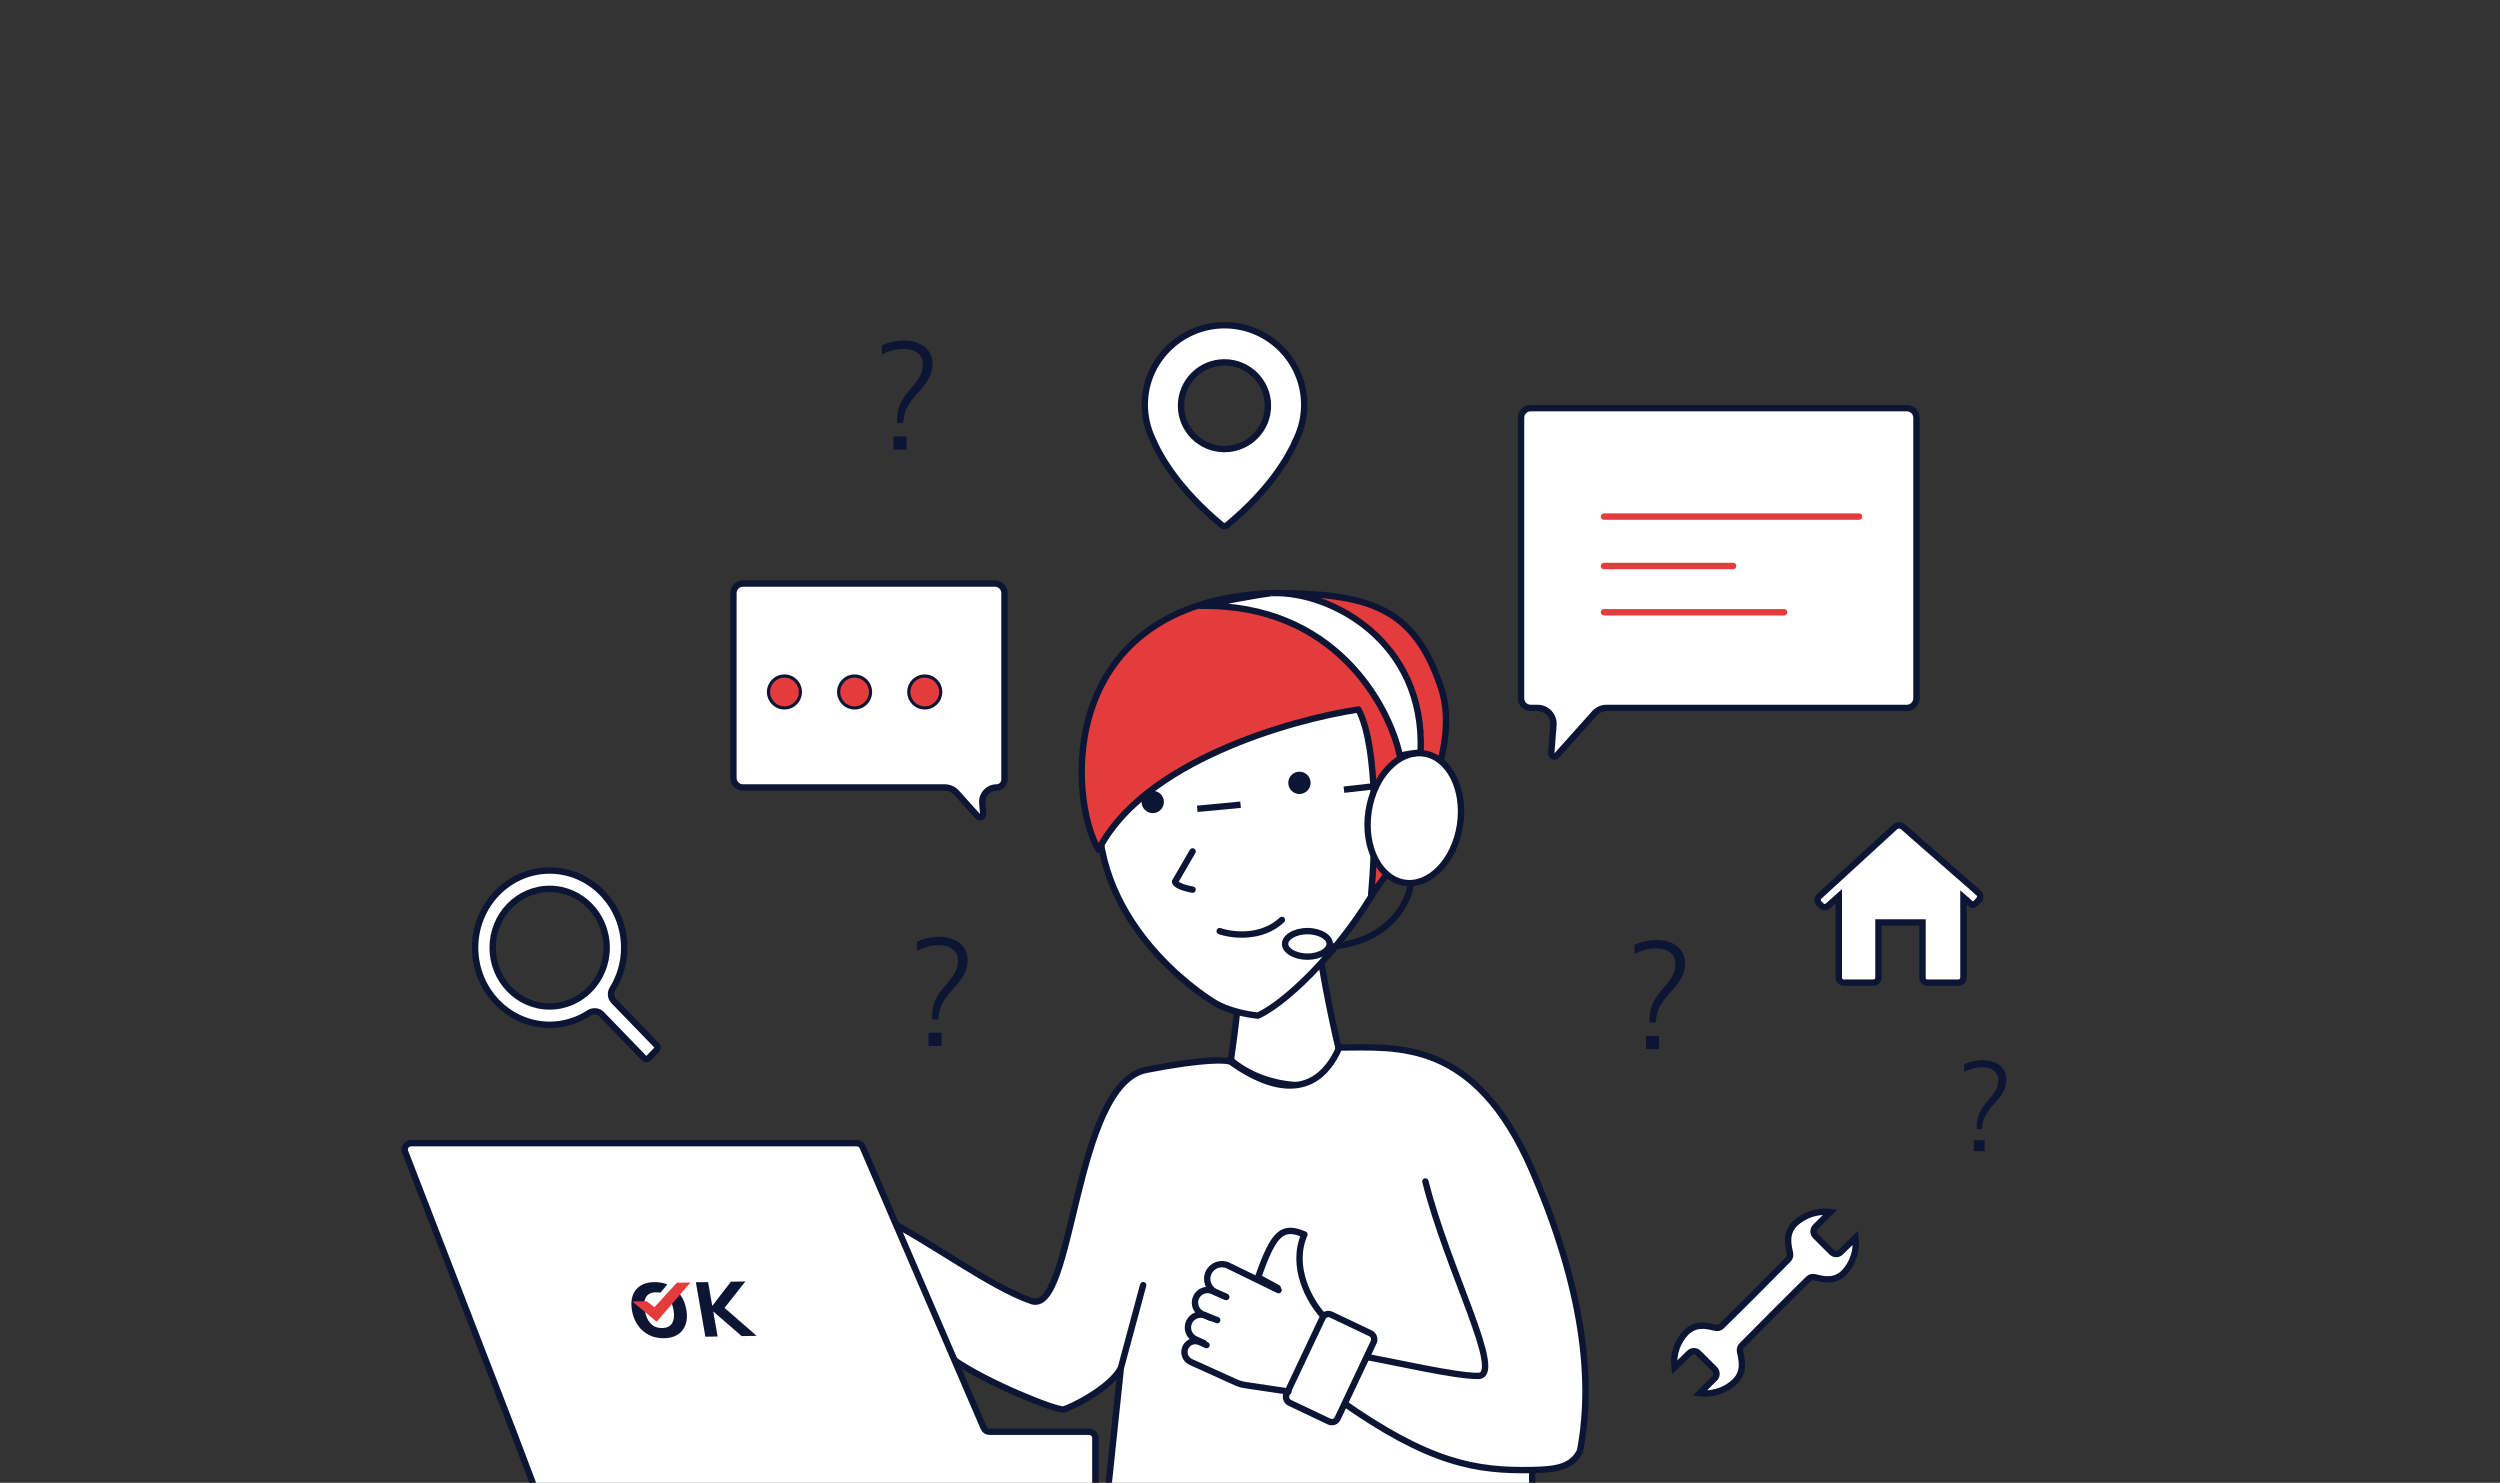 <svg width="784" height="465" viewBox="0 0 784 465" fill="none" xmlns="http://www.w3.org/2000/svg">
<rect x="0" y="0" width="784" height="465" fill="#333333" stroke="none"/>
<g clip-path="url(#clip0_3965_3707)">
<path d="M421.5 335C419.9 331 415.333 308.5 414.5 302.5L388 316C388 316.833 387.6 321.3 386 332.5C401 345 423.5 340 421.5 335Z" fill="white"/>
<path d="M414.5 302.5L415.49 302.362L415.297 300.972L414.046 301.609L414.5 302.5ZM421.5 335L420.572 335.371L421.5 335ZM386 332.5L385.01 332.359L384.931 332.911L385.36 333.268L386 332.5ZM388 316L387.546 315.109L387 315.387V316H388ZM413.51 302.638C413.931 305.675 415.288 312.831 416.734 319.706C417.458 323.149 418.207 326.534 418.876 329.312C419.538 332.062 420.14 334.292 420.572 335.371L422.428 334.629C422.06 333.708 421.491 331.626 420.821 328.844C420.158 326.091 419.413 322.726 418.691 319.294C417.245 312.419 415.902 305.325 415.49 302.362L413.51 302.638ZM420.572 335.371C420.663 335.599 420.659 335.857 420.371 336.232C420.054 336.646 419.439 337.118 418.478 337.573C416.573 338.475 413.62 339.161 410.082 339.313C403.014 339.618 393.903 337.784 386.64 331.732L385.36 333.268C393.097 339.716 402.736 341.632 410.168 341.312C413.88 341.152 417.115 340.431 419.334 339.38C420.436 338.859 421.368 338.218 421.958 337.449C422.576 336.643 422.837 335.651 422.428 334.629L420.572 335.371ZM386.99 332.641C388.586 321.469 389 316.921 389 316H387C387 316.746 386.614 321.131 385.01 332.359L386.99 332.641ZM388.454 316.891L414.954 303.391L414.046 301.609L387.546 315.109L388.454 316.891Z" fill="#0C1534"/>
<path d="M344.501 256.5C345.301 293.7 381.001 314.5 381.001 314.5C381.001 314.5 385.501 317.5 394.501 318.5C414.001 309.5 469.501 244.5 432.001 203.5C394.501 162.5 343.501 210 344.501 256.5Z" fill="white"/>
<path d="M381.001 314.5L381.555 313.668C381.539 313.657 381.522 313.646 381.504 313.636L381.001 314.5ZM344.501 256.5L345.501 256.479L344.501 256.5ZM432.001 203.5L432.739 202.825L432.001 203.5ZM394.501 318.5L394.391 319.494C394.572 319.514 394.755 319.484 394.92 319.408L394.501 318.5ZM381.001 314.5C381.504 313.636 381.504 313.636 381.504 313.636C381.504 313.636 381.504 313.636 381.504 313.636C381.503 313.635 381.502 313.635 381.5 313.634C381.497 313.632 381.491 313.628 381.484 313.624C381.468 313.615 381.444 313.601 381.412 313.581C381.348 313.543 381.252 313.485 381.125 313.406C380.871 313.249 380.495 313.013 380.014 312.697C379.052 312.067 377.673 311.121 376.012 309.87C372.69 307.367 368.25 303.645 363.788 298.774C354.857 289.026 345.893 274.749 345.501 256.479L343.501 256.522C343.908 275.451 353.195 290.174 362.313 300.126C366.876 305.105 371.412 308.908 374.808 311.467C376.507 312.747 377.923 313.718 378.917 314.37C379.414 314.696 379.805 314.942 380.075 315.108C380.209 315.191 380.313 315.254 380.384 315.297C380.42 315.318 380.447 315.335 380.466 315.346C380.476 315.351 380.483 315.356 380.488 315.359C380.491 315.36 380.493 315.361 380.494 315.362C380.495 315.363 380.496 315.363 380.496 315.363C380.497 315.364 380.497 315.364 381.001 314.5ZM345.501 256.479C345.008 233.566 357.345 210.373 374.401 197.997C382.914 191.819 392.55 188.374 402.31 188.944C412.052 189.512 422.037 194.088 431.263 204.175L432.739 202.825C423.214 192.412 412.762 187.55 402.426 186.947C392.107 186.345 382.025 189.993 373.226 196.378C355.656 209.127 342.994 232.934 343.501 256.522L345.501 256.479ZM431.263 204.175C449.583 224.204 445.295 250.171 433.737 272.541C427.971 283.701 420.432 293.879 413.124 301.823C405.793 309.792 398.776 315.425 394.082 317.592L394.92 319.408C399.976 317.074 407.208 311.208 414.596 303.177C422.007 295.121 429.655 284.799 435.514 273.459C447.207 250.828 451.919 223.796 432.739 202.825L431.263 204.175ZM394.611 317.506C390.203 317.016 386.913 316.039 384.738 315.193C383.651 314.77 382.842 314.38 382.311 314.1C382.046 313.96 381.85 313.848 381.724 313.772C381.661 313.735 381.616 313.706 381.588 313.689C381.574 313.68 381.564 313.673 381.559 313.67C381.556 313.668 381.554 313.667 381.554 313.667C381.553 313.667 381.554 313.667 381.554 313.667C381.554 313.667 381.554 313.667 381.554 313.667C381.555 313.667 381.555 313.668 381.555 313.668C381.555 313.668 381.555 313.668 381.001 314.5C380.446 315.332 380.446 315.332 380.447 315.333C380.447 315.333 380.447 315.333 380.448 315.333C380.448 315.333 380.449 315.334 380.449 315.334C380.451 315.335 380.453 315.336 380.454 315.338C380.458 315.34 380.463 315.343 380.469 315.347C380.482 315.355 380.498 315.366 380.519 315.379C380.562 315.406 380.621 315.443 380.699 315.489C380.854 315.582 381.081 315.712 381.378 315.869C381.972 316.183 382.851 316.605 384.013 317.057C386.339 317.961 389.799 318.984 394.391 319.494L394.611 317.506Z" fill="#0C1534"/>
<path d="M382.5 292C386.333 293.333 395.6 294.5 402 288.5" stroke="#0C1534" stroke-width="2" stroke-linecap="round" stroke-linejoin="round"/>
<mask id="path-6-inside-1_3965_3707" fill="white">
<rect x="341" y="251.459" width="34.552" height="14.891" rx="1" transform="rotate(-5.746 341 251.459)"/>
</mask>
<rect x="341" y="251.459" width="34.552" height="14.891" rx="1" transform="rotate(-5.746 341 251.459)" fill="white" stroke="#0C1534" stroke-width="4" mask="url(#path-6-inside-1_3965_3707)"/>
<path d="M344.5 266.5C358.5 238.9 404.667 225.667 426 222.5C432.4 234.5 431.333 266.167 430 280.5C441.5 266.833 458.617 236.24 452 216C443.5 190 429 186 398.5 186C331 189 335 250.5 344.5 266.5Z" fill="url(#paint0_linear_3965_3707)"/>
<path d="M426 222.5L426.882 222.029C426.683 221.656 426.271 221.449 425.853 221.511L426 222.5ZM344.5 266.5L343.64 267.011C343.826 267.324 344.168 267.512 344.533 267.499C344.898 267.487 345.227 267.278 345.392 266.952L344.5 266.5ZM398.5 186V185C398.485 185 398.47 185 398.455 185.001L398.5 186ZM452 216L452.95 215.689L452 216ZM430 280.5L429.004 280.407C428.964 280.843 429.211 281.254 429.614 281.423C430.017 281.591 430.484 281.478 430.765 281.144L430 280.5ZM425.853 221.511C415.111 223.105 398.145 227.228 382.091 234.425C366.069 241.608 350.766 251.936 343.608 266.048L345.392 266.952C352.234 253.464 367.014 243.376 382.909 236.25C398.771 229.139 415.555 225.061 426.147 223.489L425.853 221.511ZM345.36 265.989C343.088 262.163 341.083 255.482 340.434 247.513C339.787 239.563 340.498 230.426 343.568 221.707C346.635 212.997 352.053 204.708 360.833 198.406C369.614 192.103 381.823 187.742 398.544 186.999L398.455 185.001C381.427 185.758 368.823 190.209 359.667 196.781C350.509 203.355 344.865 212.003 341.682 221.043C338.502 230.074 337.775 239.499 338.441 247.675C339.104 255.83 341.162 262.837 343.64 267.011L345.36 265.989ZM398.5 187C413.756 187 424.786 188.011 433.053 192.144C441.234 196.235 446.85 203.466 451.05 216.311L452.95 215.689C448.65 202.534 442.766 194.765 433.947 190.356C425.214 185.989 413.744 185 398.5 185V187ZM451.05 216.311C454.244 226.082 451.734 238.509 446.869 250.335C442.02 262.122 434.921 273.098 429.235 279.856L430.765 281.144C436.579 274.235 443.788 263.082 448.719 251.095C453.633 239.148 456.373 226.158 452.95 215.689L451.05 216.311ZM430.996 280.593C431.665 273.393 432.268 261.85 431.899 250.592C431.715 244.963 431.288 239.387 430.5 234.452C429.715 229.534 428.56 225.175 426.882 222.029L425.117 222.971C426.64 225.825 427.752 229.925 428.525 234.767C429.295 239.592 429.718 245.078 429.9 250.658C430.265 261.816 429.668 273.274 429.004 280.407L430.996 280.593Z" fill="#0C1534"/>
<path d="M374 267L368.5 276.5C368.5 277 369.6 278.2 374 279" stroke="#0C1534" stroke-width="2" stroke-linecap="round" stroke-linejoin="round"/>
<path d="M480.5 367C462.469 325.39 438 328.5 420 328.5C411.2 348.5 393.667 338.5 386 333C384.833 332.333 377.9 331.9 359.5 335.5C336.5 340 336.806 412.606 323.5 408C310.5 403.5 292 389.5 277 382L298.5 426C309.5 433.833 331.5 442.4 333.5 442C335.5 441.6 348.333 435.333 351.5 429L347.5 467H480.5V461C488.378 460.853 493 460 495.5 455C498.333 440.167 500 412 480.5 367Z" fill="white"/>
<path d="M420 328.5V327.5C419.603 327.5 419.244 327.734 419.085 328.097L420 328.5ZM480.5 367L481.418 366.602L480.5 367ZM495.5 455L496.394 455.447C496.435 455.365 496.465 455.278 496.482 455.188L495.5 455ZM420 439L419.024 438.783C418.936 439.176 419.093 439.583 419.422 439.816L420 439ZM425.5 425L425.667 424.014C425.278 423.948 424.887 424.117 424.668 424.445L425.5 425ZM447.97 370.257C447.836 369.722 447.293 369.396 446.757 369.53C446.222 369.664 445.896 370.207 446.03 370.743L447.97 370.257ZM480.5 467V468C481.052 468 481.5 467.552 481.5 467H480.5ZM347.5 467L346.505 466.895C346.476 467.177 346.567 467.458 346.757 467.669C346.946 467.88 347.217 468 347.5 468V467ZM298.5 426L297.602 426.439C297.675 426.589 297.784 426.718 297.92 426.815L298.5 426ZM277 382L277.447 381.106C277.064 380.914 276.601 380.988 276.296 381.29C275.992 381.592 275.913 382.054 276.102 382.439L277 382ZM323.5 408L323.827 407.055H323.827L323.5 408ZM359.5 335.5L359.308 334.519L359.5 335.5ZM386 333L386.583 332.187C386.555 332.167 386.526 332.149 386.496 332.132L386 333ZM359.466 403.26C359.609 402.727 359.293 402.178 358.76 402.034C358.227 401.891 357.678 402.207 357.534 402.74L359.466 403.26ZM420 329.5C429.096 329.5 439.463 328.742 449.854 333.069C460.175 337.368 470.64 346.761 479.582 367.398L481.418 366.602C472.329 345.629 461.544 335.772 450.623 331.223C439.771 326.703 428.904 327.5 420 327.5V329.5ZM479.582 367.398C499.005 412.219 497.312 440.182 494.518 454.812L496.482 455.188C499.354 440.151 500.995 411.781 481.418 366.602L479.582 367.398ZM420.976 439.217C422.166 433.861 423.271 430.817 424.175 428.948C425.087 427.065 425.75 426.428 426.332 425.555L424.668 424.445C424.25 425.072 423.363 426.035 422.375 428.077C421.379 430.133 420.234 433.339 419.024 438.783L420.976 439.217ZM425.333 425.986C431.235 426.983 438.771 428.601 445.861 429.982C452.893 431.351 459.537 432.5 463.5 432.5V430.5C459.769 430.5 453.33 429.399 446.243 428.018C439.215 426.649 431.598 425.016 425.667 424.014L425.333 425.986ZM463.5 432.5C464.196 432.5 464.848 432.329 465.39 431.924C465.93 431.522 466.27 430.957 466.471 430.333C466.856 429.134 466.784 427.533 466.478 425.738C465.859 422.102 464.153 417.019 462.001 411.155C457.669 399.351 451.453 384.189 447.97 370.257L446.03 370.743C449.547 384.811 455.831 400.149 460.124 411.845C462.284 417.731 463.923 422.648 464.506 426.074C464.802 427.811 464.796 429.006 464.567 429.721C464.459 430.055 464.322 430.226 464.195 430.321C464.07 430.414 463.866 430.5 463.5 430.5V432.5ZM494.606 454.553C493.477 456.809 491.906 458.101 489.687 458.876C487.4 459.674 484.419 459.927 480.481 460L480.519 462C484.459 461.926 487.728 461.678 490.347 460.764C493.033 459.826 495.023 458.191 496.394 455.447L494.606 454.553ZM480.481 460C471.834 460.161 463.922 459.689 454.664 456.708C445.392 453.723 434.712 448.201 420.578 438.184L419.422 439.816C433.652 449.901 444.518 455.542 454.051 458.612C463.6 461.687 471.756 462.163 480.519 462L480.481 460ZM479.5 461V467H481.5V461H479.5ZM480.5 466H347.5V468H480.5V466ZM348.495 467.105L352.495 429.105L350.505 428.895L346.505 466.895L348.495 467.105ZM350.606 428.553C349.896 429.972 348.607 431.451 346.971 432.897C345.345 434.335 343.429 435.692 341.533 436.877C339.638 438.061 337.779 439.062 336.275 439.791C334.727 440.54 333.66 440.948 333.304 441.019L333.696 442.981C334.34 442.852 335.627 442.326 337.147 441.591C338.711 440.833 340.633 439.797 342.592 438.573C344.55 437.35 346.562 435.928 348.295 434.396C350.018 432.874 351.521 431.195 352.394 429.447L350.606 428.553ZM333.304 441.019C333.367 441.007 333.318 441.026 333.052 440.984C332.824 440.949 332.515 440.882 332.124 440.781C331.345 440.579 330.306 440.256 329.061 439.825C326.574 438.966 323.316 437.697 319.771 436.169C312.665 433.107 304.493 429.04 299.08 425.186L297.92 426.815C303.507 430.794 311.835 434.927 318.979 438.006C322.559 439.549 325.864 440.836 328.408 441.715C329.678 442.154 330.772 442.496 331.622 442.717C332.046 442.827 332.425 442.911 332.744 442.96C333.025 443.004 333.383 443.043 333.696 442.981L333.304 441.019ZM299.398 425.561L277.898 381.561L276.102 382.439L297.602 426.439L299.398 425.561ZM276.553 382.894C284.002 386.619 292.321 391.959 300.476 396.977C308.584 401.966 316.552 406.653 323.173 408.945L323.827 407.055C317.448 404.847 309.666 400.284 301.524 395.273C293.429 390.292 284.998 384.881 277.447 381.106L276.553 382.894ZM323.173 408.945C324.214 409.305 325.235 409.297 326.2 408.929C327.144 408.569 327.965 407.894 328.688 407.036C330.121 405.338 331.338 402.718 332.447 399.581C334.67 393.29 336.617 384.423 338.836 375.403C341.067 366.331 343.582 357.064 346.95 349.795C350.346 342.466 354.455 337.506 359.692 336.481L359.308 334.519C353.045 335.744 348.567 341.547 345.136 348.954C341.677 356.419 339.124 365.86 336.894 374.926C334.651 384.044 332.741 392.747 330.561 398.914C329.468 402.007 328.347 404.339 327.159 405.747C326.573 406.443 326.014 406.86 325.488 407.06C324.985 407.251 324.449 407.27 323.827 407.055L323.173 408.945ZM359.692 336.481C368.865 334.687 375.153 333.903 379.274 333.648C381.336 333.521 382.84 333.527 383.884 333.601C384.406 333.638 384.799 333.691 385.082 333.748C385.222 333.777 385.327 333.805 385.402 333.829C385.48 333.855 385.508 333.871 385.504 333.868L386.496 332.132C386.213 331.97 385.854 331.864 385.48 331.788C385.089 331.709 384.605 331.647 384.025 331.606C382.866 331.523 381.268 331.521 379.151 331.652C374.914 331.914 368.535 332.713 359.308 334.519L359.692 336.481ZM385.417 333.812C389.272 336.578 395.753 340.59 402.469 341.307C405.857 341.668 409.34 341.195 412.565 339.273C415.787 337.352 418.654 334.043 420.915 328.903L419.085 328.097C416.946 332.957 414.322 335.897 411.541 337.555C408.764 339.211 405.735 339.644 402.681 339.318C396.514 338.66 390.394 334.922 386.583 332.187L385.417 333.812ZM352.466 429.26L359.466 403.26L357.534 402.74L350.534 428.74L352.466 429.26Z" fill="#0C1534"/>
<path d="M270.521 359.708L308.479 447.792C308.795 448.525 309.517 449 310.316 449H341.5C342.605 449 343.5 449.895 343.5 451V465.5C343.5 466.605 342.605 467.5 341.5 467.5H169.382C168.55 467.5 167.805 466.985 167.511 466.208L161 449L127.052 361.221C126.546 359.911 127.513 358.5 128.918 358.5H268.684C269.483 358.5 270.205 358.975 270.521 359.708Z" fill="white" stroke="#0C1534" stroke-width="2" stroke-linecap="round" stroke-linejoin="round"/>
<path d="M457.865 258.725C457.009 264.412 454.577 269.269 451.387 272.533C448.195 275.798 444.31 277.416 440.475 276.839C436.641 276.262 433.404 273.572 431.315 269.512C429.226 265.454 428.332 260.096 429.188 254.409C430.043 248.723 432.475 243.866 435.666 240.602C438.857 237.337 442.743 235.719 446.577 236.296C450.411 236.873 453.648 239.563 455.738 243.623C457.826 247.681 458.72 253.039 457.865 258.725Z" fill="white" stroke="#0C1534" stroke-width="2"/>
<path d="M442.5 277C441.667 283.5 434.9 296.6 414.5 297" stroke="#0C1534" stroke-width="2" stroke-linecap="round" stroke-linejoin="round"/>
<path d="M376.5 190C418.5 189.2 435.667 221.333 439 237C439 237.167 440.3 236.4 445.5 236C447.1 200.8 417 185.5 399.5 186C399.333 185.833 394.5 186.4 376.5 190Z" fill="white" stroke="#0C1534" stroke-width="2" stroke-linejoin="round"/>
<mask id="path-16-inside-2_3965_3707" fill="white">
<rect x="387.91" y="245.479" width="34.552" height="16.031" rx="1" transform="rotate(-5.746 387.91 245.479)"/>
</mask>
<rect x="387.91" y="245.479" width="34.552" height="16.031" rx="1" transform="rotate(-5.746 387.91 245.479)" fill="white" stroke="#0C1534" stroke-width="4" mask="url(#path-16-inside-2_3965_3707)"/>
<path d="M389.044 252.357L375.457 253.643" stroke="#0C1534" stroke-width="2" stroke-linejoin="round"/>
<path d="M431.499 246.5L421.457 247.643" stroke="#0C1534" stroke-width="2" stroke-linejoin="round"/>
<circle cx="361.5" cy="251.5" r="3.5" fill="#0C1534"/>
<circle cx="407.5" cy="245.5" r="3.5" fill="#0C1534"/>
<rect x="0.476" y="1.333" width="17.757" height="30.567" rx="2" transform="matrix(0.903 0.429 -0.427 0.904 415.77 409.997)" fill="white" stroke="#0C1534" stroke-width="2"/>
<path d="M414.641 412.313C410.921 408.209 404.598 397.426 409.061 387.128C402.365 384.33 399.575 386.009 394.553 400.56L400.691 403.918" stroke="#0C1534" stroke-width="2" stroke-linecap="round" stroke-linejoin="round"/>
<path d="M400.955 404.589L385.207 396.906C382.915 395.788 380.154 396.742 379.042 399.037V399.037C377.904 401.383 378.931 404.21 381.309 405.278L384.509 406.716" stroke="#0C1534" stroke-width="2" stroke-linecap="round"/>
<path d="M384.508 406.716L380.271 404.873C378.324 404.026 376.059 404.864 375.133 406.775V406.775C374.156 408.79 375.038 411.217 377.08 412.135L379.692 413.309" stroke="#0C1534" stroke-width="2" stroke-linecap="round"/>
<path d="M381.718 413.992L378.024 412.548C376.066 411.783 373.851 412.651 372.933 414.543V414.543C371.939 416.595 372.837 419.066 374.916 420.001L377.461 421.144" stroke="#0C1534" stroke-width="2" stroke-linecap="round"/>
<path d="M378.372 421.827L376.27 420.873C374.666 420.145 372.774 420.754 371.895 422.28V422.28C370.882 424.04 371.611 426.294 373.464 427.127L376.346 428.422L387.574 433.506C388.502 433.926 389.484 434.215 390.492 434.365L404.039 436.378" stroke="#0C1534" stroke-width="2" stroke-linecap="round"/>
<path d="M198.186 410.993C197.875 409.217 197.941 407.67 198.384 406.352C198.84 405.017 199.644 403.976 200.794 403.229C201.945 402.482 203.397 402.094 205.15 402.065C206.903 402.036 208.483 402.375 209.888 403.08C211.293 403.785 212.456 404.794 213.376 406.107C214.309 407.403 214.93 408.93 215.239 410.69C215.552 412.481 215.473 414.045 215 415.38C214.541 416.698 213.738 417.739 212.59 418.503C211.439 419.25 209.987 419.638 208.234 419.667C206.481 419.695 204.902 419.357 203.496 418.652C202.105 417.93 200.949 416.913 200.029 415.6C199.109 414.288 198.495 412.752 198.186 410.993ZM202.192 410.927C202.501 412.687 203.111 414.061 204.024 415.049C204.95 416.022 206.167 416.495 207.674 416.471C209.149 416.447 210.185 415.936 210.782 414.939C211.377 413.925 211.52 412.539 211.212 410.78C210.901 409.004 210.276 407.639 209.336 406.683C208.41 405.71 207.201 405.236 205.71 405.261C204.203 405.286 203.158 405.796 202.577 406.793C202.01 407.774 201.881 409.152 202.192 410.927Z" fill="#0C1534"/>
<path d="M221.211 419.187L218.221 402.118L222.055 402.055L223.357 409.488L223.406 409.487L229.207 401.938L233.753 401.864L226.594 410.941L226.347 409.391L237.285 418.924L232.591 419.001L223.729 411.328L223.679 411.328L225.045 419.125L221.211 419.187Z" fill="#0C1534"/>
<path fill-rule="evenodd" clip-rule="evenodd" d="M205.2 409.917L211.919 402.267L216.518 402.191L205.929 414.505L198.305 408.146L202.805 408.072L205.2 409.917Z" fill="url(#paint1_linear_3965_3707)"/>
<path fill-rule="evenodd" clip-rule="evenodd" d="M212.612 401.876L205.171 409.965L206.626 405.99L210.756 400.99L212.612 401.876Z" fill="white"/>
<path d="M480 128H598C599.657 128 601 129.343 601 131V219C601 220.657 599.657 222 598 222H503.788C502.366 222 501.011 222.606 500.062 223.666L488.205 236.918C487.567 237.631 486.388 237.127 486.463 236.172L487.156 227.394C487.386 224.486 485.088 222 482.172 222H480C478.343 222 477 220.657 477 219V131C477 129.343 478.343 128 480 128Z" fill="white" stroke="#0C1534" stroke-width="2" stroke-linejoin="round"/>
<path d="M503 177.5H543.5" stroke="url(#paint2_linear_3965_3707)" stroke-width="2" stroke-linecap="round" stroke-linejoin="round"/>
<path d="M503 192H559.5" stroke="url(#paint3_linear_3965_3707)" stroke-width="2" stroke-linecap="round" stroke-linejoin="round"/>
<path d="M503 162H583" stroke="url(#paint4_linear_3965_3707)" stroke-width="2" stroke-linecap="round" stroke-linejoin="round"/>
<path d="M312 183H233C231.343 183 230 184.343 230 186V243.948C230 245.605 231.343 246.948 233 246.948H296.265C297.683 246.948 299.035 247.55 299.983 248.604L306.581 255.942C307.221 256.652 308.397 256.147 308.322 255.194L308.051 251.784C307.844 249.177 309.904 246.948 312.519 246.948C313.889 246.948 315 245.837 315 244.466V186C315 184.343 313.657 183 312 183Z" fill="white" stroke="#0C1534" stroke-width="2" stroke-linejoin="round"/>
<circle cx="246" cy="217" r="5" fill="url(#paint5_linear_3965_3707)"/>
<circle cx="246" cy="217" r="5" stroke="#0C1534"/>
<circle cx="268" cy="217" r="5" fill="url(#paint6_linear_3965_3707)"/>
<circle cx="268" cy="217" r="5" stroke="#0C1534"/>
<circle cx="290" cy="217" r="5" fill="url(#paint7_linear_3965_3707)"/>
<circle cx="290" cy="217" r="5" stroke="#0C1534"/>
<path d="M573.991 380.102L569.313 384.76C568.528 385.542 568.528 386.813 569.313 387.594L574.418 392.678C575.192 393.449 576.441 393.456 577.224 392.693L581.903 388.138C582.378 392.114 581.102 396.133 578.326 399.08C575.328 402.056 571.953 401.255 569.409 400.621L569.4 400.619L569.391 400.617L569.001 400.527C568.365 400.381 567.682 400.544 567.186 401.022C563.834 404.247 549.371 418.708 546.197 421.992C545.707 422.499 545.559 423.182 545.675 423.797C545.684 423.841 545.693 423.888 545.701 423.935C545.725 424.061 545.75 424.194 545.775 424.317L545.776 424.325L545.778 424.332C546.344 426.939 547.03 430.313 544.093 433.241C541.559 435.698 538.173 437 534.639 437C534.106 437 533.568 436.961 533.036 436.892L537.715 432.233C538.5 431.451 538.5 430.181 537.715 429.399L532.61 424.316C531.836 423.545 530.587 423.538 529.804 424.3L525.111 428.869C524.591 424.903 525.913 420.877 528.698 417.917C531.775 414.927 535.032 415.676 537.625 416.304L537.645 416.309L537.665 416.313C537.791 416.338 537.908 416.363 538.019 416.388C538.646 416.531 539.34 416.385 539.851 415.893C543.217 412.653 557.659 398.212 560.831 394.931C561.321 394.424 561.469 393.741 561.353 393.126C561.344 393.082 561.335 393.036 561.327 392.989C561.303 392.863 561.278 392.729 561.253 392.606L561.252 392.599L561.25 392.591C560.685 389.988 560 386.618 562.925 383.692C565.946 380.927 569.972 379.608 573.991 380.102Z" fill="white" stroke="#0C1534" stroke-width="2"/>
<path d="M383.108 102.016L383.108 102.016C397.323 101.516 409 112.858 409 126.925C409 128.54 408.846 130.116 408.55 131.654L408.55 131.654L408.549 131.663L408.549 131.663L408.549 131.663L408.549 131.663L408.549 131.663L408.548 131.664L408.547 131.671L408.54 131.706C408.534 131.738 408.524 131.787 408.511 131.853C408.484 131.983 408.442 132.179 408.384 132.43L408.384 132.43L408.382 132.438C407.997 134.166 407.433 135.816 406.702 137.375L406.694 137.392L406.687 137.41C404.13 143.447 398.2 153.618 384.802 164.709C384.327 165.1 383.648 165.093 383.193 164.713L383.19 164.71C369.791 153.605 363.86 143.434 361.316 137.423L361.31 137.409L361.304 137.395C360.583 135.828 360.005 134.162 359.621 132.45L359.618 132.438L359.615 132.426C359.552 132.176 359.513 131.99 359.489 131.87C359.478 131.81 359.47 131.767 359.466 131.741L359.461 131.715L359.461 131.714L359.461 131.714L359.461 131.714L359.461 131.713L359.461 131.713L359.461 131.712L359.461 131.711L359.458 131.691L359.454 131.669C359.016 129.371 358.875 126.975 359.119 124.504L359.119 124.502C360.313 112.144 370.657 102.452 383.108 102.016ZM370.367 127.231C370.367 134.743 376.47 140.825 383.995 140.825C391.52 140.825 397.623 134.743 397.623 127.231C397.623 119.72 391.52 113.637 383.995 113.637C376.47 113.637 370.367 119.72 370.367 127.231Z" fill="white" stroke="#0C1534" stroke-width="2"/>
<path d="M195.75 297.188C195.75 301.944 194.4 306.369 192.095 310.111C191.371 311.286 191.454 312.86 192.467 313.908L205.935 327.825C206.311 328.213 206.311 328.828 205.935 329.216L203.416 331.819C203.023 332.226 202.372 332.226 201.979 331.819L188.679 318.076C187.614 316.975 185.947 316.89 184.735 317.678C181.143 320.013 176.913 321.375 172.375 321.375C159.518 321.375 149 310.554 149 297.188C149 283.821 159.518 273 172.375 273C185.232 273 195.75 283.821 195.75 297.188ZM154.5 297.188C154.5 307.324 162.487 315.625 172.375 315.625C182.263 315.625 190.25 307.324 190.25 297.188C190.25 287.051 182.263 278.75 172.375 278.75C162.487 278.75 154.5 287.051 154.5 297.188Z" fill="white" stroke="#0C1534" stroke-width="2"/>
<path d="M281.304 132.696V131.544C281.304 129.88 281.624 128.296 282.264 126.792C282.904 125.288 284.072 123.592 285.768 121.704C287.112 120.168 288.056 118.856 288.6 117.768C289.144 116.648 289.416 115.48 289.416 114.264C289.416 112.76 288.872 111.576 287.784 110.712C286.696 109.848 285.208 109.416 283.32 109.416C282.072 109.416 280.888 109.576 279.768 109.896C278.648 110.216 277.576 110.648 276.552 111.192V108.312C277.576 107.832 278.68 107.464 279.864 107.208C281.048 106.92 282.248 106.776 283.464 106.776C285.256 106.776 286.824 107.08 288.168 107.688C289.512 108.264 290.552 109.096 291.288 110.184C292.056 111.272 292.44 112.584 292.44 114.12C292.44 115.144 292.28 116.12 291.96 117.048C291.672 117.976 291.192 118.936 290.52 119.928C289.848 120.888 288.968 121.96 287.88 123.144C286.312 124.872 285.192 126.376 284.52 127.656C283.88 128.904 283.496 130.216 283.368 131.592L283.224 132.696H281.304ZM280.2 141V136.872H284.28V141H280.2Z" fill="#0C1534"/>
<path d="M619.92 354.08V353.12C619.92 351.733 620.187 350.413 620.72 349.16C621.253 347.907 622.227 346.493 623.64 344.92C624.76 343.64 625.547 342.547 626 341.64C626.453 340.707 626.68 339.733 626.68 338.72C626.68 337.467 626.227 336.48 625.32 335.76C624.413 335.04 623.173 334.68 621.6 334.68C620.56 334.68 619.573 334.813 618.64 335.08C617.707 335.347 616.813 335.707 615.96 336.16V333.76C616.813 333.36 617.733 333.053 618.72 332.84C619.707 332.6 620.707 332.48 621.72 332.48C623.213 332.48 624.52 332.733 625.64 333.24C626.76 333.72 627.627 334.413 628.24 335.32C628.88 336.227 629.2 337.32 629.2 338.6C629.2 339.453 629.067 340.267 628.8 341.04C628.56 341.813 628.16 342.613 627.6 343.44C627.04 344.24 626.307 345.133 625.4 346.12C624.093 347.56 623.16 348.813 622.6 349.88C622.067 350.92 621.747 352.013 621.64 353.16L621.52 354.08H619.92ZM619 361V357.56H622.4V361H619Z" fill="#0C1534"/>
<path d="M292.304 319.696V318.544C292.304 316.88 292.624 315.296 293.264 313.792C293.904 312.288 295.072 310.592 296.768 308.704C298.112 307.168 299.056 305.856 299.6 304.768C300.144 303.648 300.416 302.48 300.416 301.264C300.416 299.76 299.872 298.576 298.784 297.712C297.696 296.848 296.208 296.416 294.32 296.416C293.072 296.416 291.888 296.576 290.768 296.896C289.648 297.216 288.576 297.648 287.552 298.192V295.312C288.576 294.832 289.68 294.464 290.864 294.208C292.048 293.92 293.248 293.776 294.464 293.776C296.256 293.776 297.824 294.08 299.168 294.688C300.512 295.264 301.552 296.096 302.288 297.184C303.056 298.272 303.44 299.584 303.44 301.12C303.44 302.144 303.28 303.12 302.96 304.048C302.672 304.976 302.192 305.936 301.52 306.928C300.848 307.888 299.968 308.96 298.88 310.144C297.312 311.872 296.192 313.376 295.52 314.656C294.88 315.904 294.496 317.216 294.368 318.592L294.224 319.696H292.304ZM291.2 328V323.872H295.28V328H291.2Z" fill="#0C1534"/>
<path d="M517.304 320.696V319.544C517.304 317.88 517.624 316.296 518.264 314.792C518.904 313.288 520.072 311.592 521.768 309.704C523.112 308.168 524.056 306.856 524.6 305.768C525.144 304.648 525.416 303.48 525.416 302.264C525.416 300.76 524.872 299.576 523.784 298.712C522.696 297.848 521.208 297.416 519.32 297.416C518.072 297.416 516.888 297.576 515.768 297.896C514.648 298.216 513.576 298.648 512.552 299.192V296.312C513.576 295.832 514.68 295.464 515.864 295.208C517.048 294.92 518.248 294.776 519.464 294.776C521.256 294.776 522.824 295.08 524.168 295.688C525.512 296.264 526.552 297.096 527.288 298.184C528.056 299.272 528.44 300.584 528.44 302.12C528.44 303.144 528.28 304.12 527.96 305.048C527.672 305.976 527.192 306.936 526.52 307.928C525.848 308.888 524.968 309.96 523.88 311.144C522.312 312.872 521.192 314.376 520.52 315.656C519.88 316.904 519.496 318.216 519.368 319.592L519.224 320.696H517.304ZM516.2 329V324.872H520.28V329H516.2Z" fill="#0C1534"/>
<g clip-path="url(#clip1_3965_3707)">
<path d="M620.47 280.016L620.471 280.016C621.124 280.587 621.18 281.564 620.596 282.206C620.596 282.206 620.596 282.207 620.596 282.207L619.923 282.947L619.923 282.947C619.536 283.372 619.118 283.635 618.794 283.743C618.594 283.811 618.496 283.804 618.462 283.797C618.17 283.54 617.906 283.309 617.713 283.14L617.478 282.934L617.414 282.878L617.398 282.863L617.393 282.859L617.392 282.858L617.392 282.858L617.392 282.858L616.733 283.61L617.392 282.858L615.733 281.405V283.61V306.569C615.733 307.445 615.023 308.154 614.148 308.154H604.33C603.522 308.154 602.887 307.518 602.901 306.584L602.901 306.577V306.57V290.278V289.278H601.901H590.084H589.084V290.278V306.57C589.084 307.446 588.374 308.155 587.499 308.155H578.234C577.358 308.155 576.649 307.446 576.649 306.57V283.282V281.044L574.982 282.537L573.205 284.128L573.205 284.128C572.679 284.6 571.693 284.601 571.027 283.907L570.431 283.287L570.431 283.286C569.831 282.662 569.861 281.691 570.5 281.105L594.267 259.319L594.267 259.319C594.943 258.699 596.092 258.685 596.784 259.29L620.47 280.016ZM618.449 283.794C618.449 283.794 618.45 283.794 618.452 283.795C618.45 283.794 618.449 283.794 618.449 283.794Z" fill="white" stroke="#0C1534" stroke-width="2"/>
</g>
<path d="M417 296C417 296.912 416.406 297.888 415.127 298.688C413.862 299.478 412.052 300 410 300C407.948 300 406.138 299.478 404.873 298.688C403.594 297.888 403 296.912 403 296C403 295.088 403.594 294.112 404.873 293.312C406.138 292.522 407.948 292 410 292C412.052 292 413.862 292.522 415.127 293.312C416.406 294.112 417 295.088 417 296Z" fill="white" stroke="#0C1534" stroke-width="2"/>
</g>
<defs>
<linearGradient id="paint0_linear_3965_3707" x1="289.381" y1="243.043" x2="383.151" y2="345.109" gradientUnits="userSpaceOnUse">
<stop stop-color="#E43C3C"/>
</linearGradient>
<linearGradient id="paint1_linear_3965_3707" x1="226.172" y1="409.362" x2="216.603" y2="425.069" gradientUnits="userSpaceOnUse">
<stop stop-color="#E43C3C"/>
</linearGradient>
<linearGradient id="paint2_linear_3965_3707" x1="485.336" y1="178.104" x2="485.391" y2="180.094" gradientUnits="userSpaceOnUse">
<stop stop-color="#E43C3C"/>
</linearGradient>
<linearGradient id="paint3_linear_3965_3707" x1="478.358" y1="192.604" x2="478.397" y2="194.595" gradientUnits="userSpaceOnUse">
<stop stop-color="#E43C3C"/>
</linearGradient>
<linearGradient id="paint4_linear_3965_3707" x1="468.109" y1="162.604" x2="468.136" y2="164.595" gradientUnits="userSpaceOnUse">
<stop stop-color="#E43C3C"/>
</linearGradient>
<linearGradient id="paint5_linear_3965_3707" x1="236.639" y1="218.036" x2="246.542" y2="226.952" gradientUnits="userSpaceOnUse">
<stop stop-color="#E43C3C"/>
</linearGradient>
<linearGradient id="paint6_linear_3965_3707" x1="258.639" y1="218.036" x2="268.542" y2="226.952" gradientUnits="userSpaceOnUse">
<stop stop-color="#E43C3C"/>
</linearGradient>
<linearGradient id="paint7_linear_3965_3707" x1="280.639" y1="218.036" x2="290.542" y2="226.952" gradientUnits="userSpaceOnUse">
<stop stop-color="#E43C3C"/>
</linearGradient>
<clipPath id="clip0_3965_3707">
<rect width="807" height="465" fill="white"/>
</clipPath>
<clipPath id="clip1_3965_3707">
<rect x="569" y="257" width="53" height="53" rx="2" fill="white"/>
</clipPath>
</defs>
</svg>

